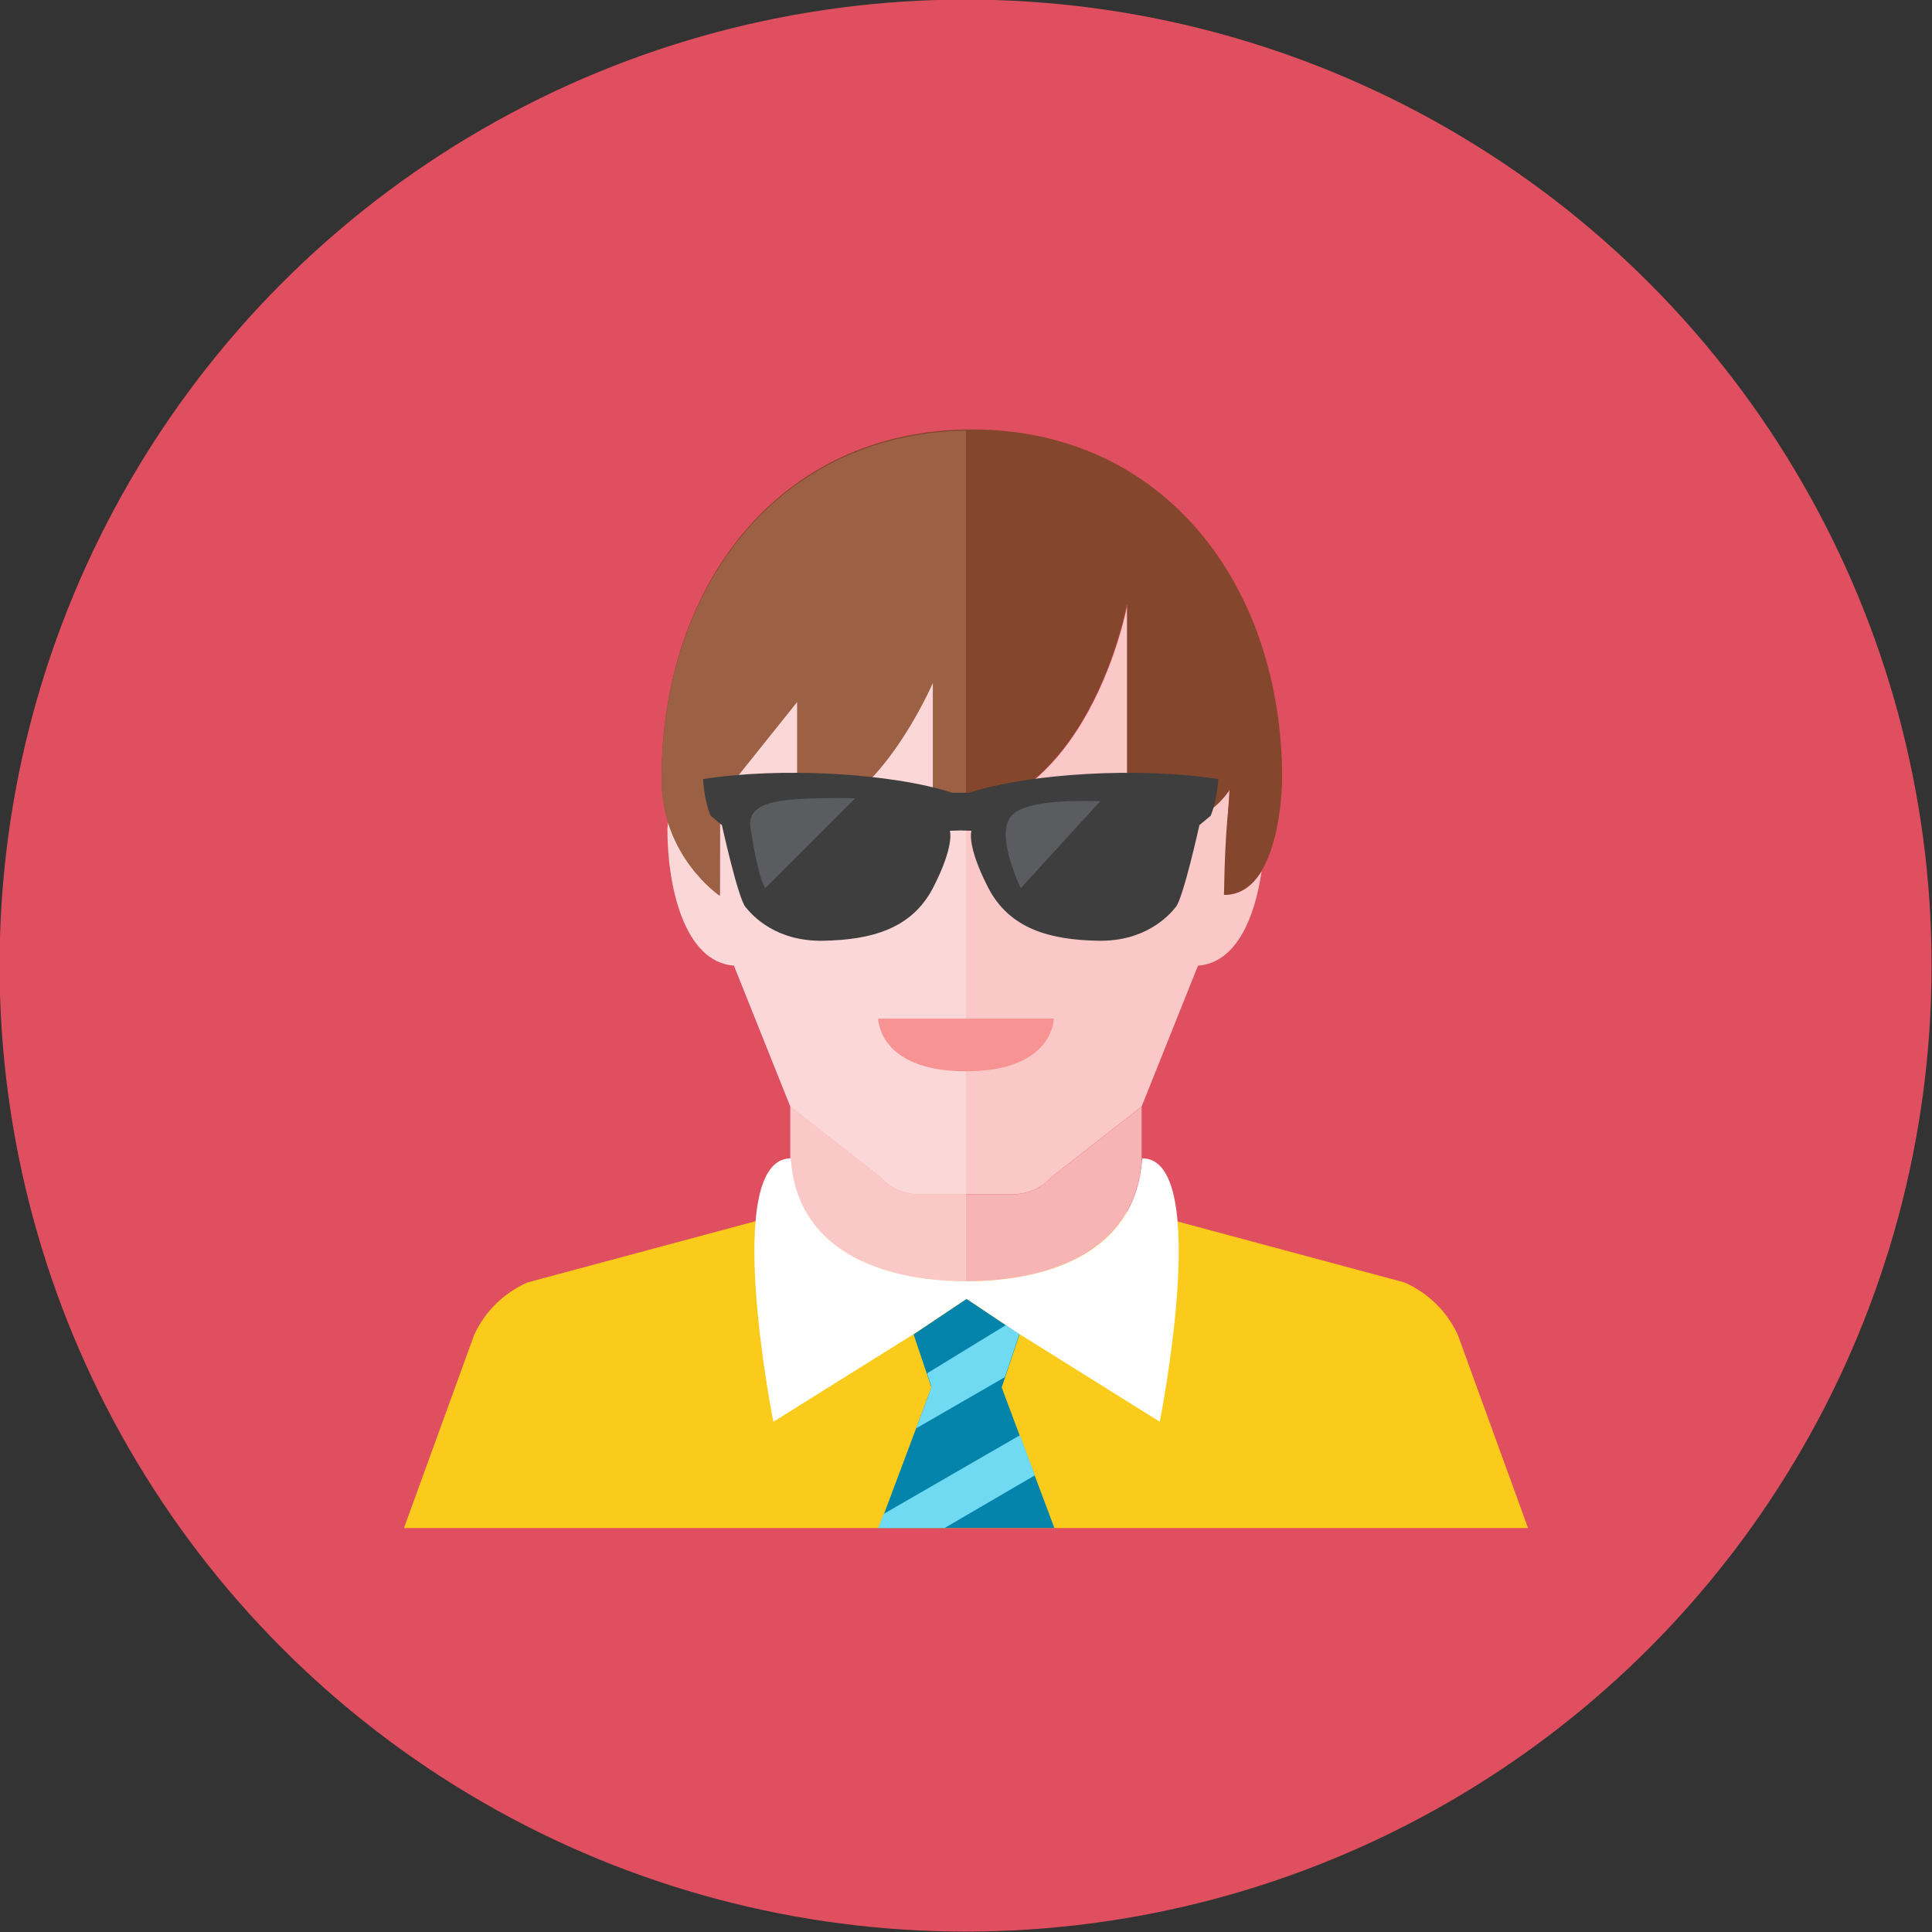 <?xml version="1.0" encoding="iso-8859-1"?>
<!-- Generator: Adobe Illustrator 17.1.0, SVG Export Plug-In . SVG Version: 6.00 Build 0)  -->
<!DOCTYPE svg PUBLIC "-//W3C//DTD SVG 1.0//EN" "http://www.w3.org/TR/2001/REC-SVG-20010904/DTD/svg10.dtd">
<svg version="1.0" xmlns="http://www.w3.org/2000/svg" xmlns:xlink="http://www.w3.org/1999/xlink" x="0px" y="0px" width="110px"
	 height="110px" viewBox="0 0 110 110" style="enable-background:new 0 0 110 110;" xml:space="preserve">
<rect x="0" y="0" width="110" height="110" fill="#333333" stroke="none"/>
<g id="Artboard">
</g>
<g id="Multicolor">
	<g>
		<circle style="fill:#E04F5F;" cx="54.976" cy="54.976" r="55"/>
	</g>
	<g>
		<g>
			<path style="fill:#FACB1B;" d="M83,75.997c-0.615-1.333-1.698-2.394-3.043-2.982L65,68.997H55H45l-14.958,4.018
				c-1.345,0.588-2.427,1.649-3.042,2.982L23,87h32h32L83,75.997z"/>
		</g>
		<g>
			<path style="fill:#F7B4B4;" d="M45.032,65.95c0.384,5.75,6,7,10,7c3.94,0,9.437-1.222,9.968-6.752v-3.194l-5.105,3.996
				c-0.569,0.639-1.384,1.004-2.24,1.004H55h-2.655c-0.856,0-1.671-0.365-2.24-1.004L45,63.003v2.951
				C45.011,65.953,45.021,65.95,45.032,65.95z"/>
		</g>
		<g>
			<polygon style="fill:#0484AB;" points="57.032,78.997 58.048,75.973 55.032,73.95 52.015,75.973 53.032,78.997 50.032,86.997 
				55.032,86.997 60.032,86.997 			"/>
		</g>
		<g>
			<path style="fill:#FBC8C8;" d="M45.032,65.95c0.383,5.735,5.97,6.993,9.968,7v-4.952h-2.655c-0.856,0-1.671-0.365-2.24-1.004
				L45,62.997v2.957C45.011,65.953,45.021,65.95,45.032,65.95z"/>
		</g>
		<g>
			<polygon style="fill:#6FDAF1;" points="58.069,81.717 50.314,86.195 50,87 53.779,87 58.924,83.997 			"/>
		</g>
		<path style="fill:#FBC8C8;" d="M69.719,50.95c0.042-2.566,0.286-5.949,0.286-5.949s-1.822,2.532-5.807,2.532
			c0-4.417,0-13.146,0-13.146S61.99,46.533,53.157,46.533c0-2.208,0-7.729,0-7.729s-3.312,7.729-7.729,7.729
			c0-3.312,0-6.625,0-6.625l-4.417,5.521v5.521c0,0-0.009-0.006-0.011-0.008v2.055l4,10l5.105,3.996
			c0.569,0.639,1.384,1.004,2.24,1.004H55h2.655c0.855,0,1.67-0.365,2.24-1.004L65,62.997l3.207-8.016
			c2.172-0.157,3.24-2.717,3.622-5.37C71.345,50.393,70.672,50.95,69.719,50.95z"/>
		<path style="fill:#FBD7D7;" d="M40.979,51c0,0-2.065-1.437-2.932-4.197C38.017,46.941,38,47.082,38,47.223
			c0,3.253,0.958,7.554,3.793,7.758L45,62.997l5.105,3.996c0.569,0.639,1.384,1.004,2.24,1.004H55V46.331
			c-0.59,0.127-1.212,0.203-1.875,0.203c0-2.208,0-7.729,0-7.729s-3.313,7.729-7.729,7.729c0-3.312,0-6.625,0-6.625L41,45.403"/>
		<g>
			<path style="fill:#F79392;" d="M50,57.994h10c0,0,0,3-5,3S50,57.994,50,57.994z"/>
		</g>
		<g>
			<path style="fill:#84462D;" d="M73,44.325c0-10.977-6.69-19.875-17.667-19.875s-17.667,8.898-17.667,19.875
				c0,4.417,3.312,6.625,3.312,6.625v-5.521l4.417-5.521c0,0,0,3.312,0,6.625c4.417,0,7.729-7.729,7.729-7.729s0,5.521,0,7.729
				c8.833,0,11.042-12.146,11.042-12.146s0,8.729,0,13.146C68.581,47.536,70,45,70,44.95c0,1.05-0.243,1.76-0.312,6
				C73,50.95,73,44.325,73,44.325z"/>
		</g>
		<g>
			<path style="fill:#9C6144;" d="M55,46.381V24.517c-10.774,0.182-17.333,8.995-17.333,19.858c0,4.417,3.312,6.625,3.312,6.625
				v-5.521l4.417-5.521c0,0,0,3.312,0,6.625c4.417,0,7.729-7.729,7.729-7.729s0,5.521,0,7.729C53.788,46.583,54.41,46.508,55,46.381
				z"/>
		</g>
		<g>
			<path style="fill:#3E3E3F;" d="M55.177,45.134h-0.963c-3.479-1.124-9.793-1.472-14.182-0.776
				c0.054,1.231,0.428,2.087,0.428,2.087l0.642,0.535c0,0,0.91,4.121,1.338,4.656s1.766,1.98,4.442,1.926
				c2.676-0.053,5.03-0.642,6.261-3.05s0.937-3.211,0.937-3.211l0.615-0.019l0.616,0.019c0,0-0.294,0.803,0.937,3.211
				c1.23,2.408,3.585,2.997,6.261,3.05c2.676,0.054,4.014-1.391,4.441-1.926c0.428-0.535,1.338-4.656,1.338-4.656l0.643-0.535
				c0,0,0.375-0.856,0.428-2.087C64.97,43.663,58.655,44.011,55.177,45.134z"/>
			<g>
				<path style="fill:#5B5C5F;" d="M47.011,45.443c-2.364,0.049-4.549,0.107-4.281,1.712c0.265,1.592,0.531,2.97,0.848,3.411
					l5.11-5.11C48.17,45.435,47.61,45.43,47.011,45.443z"/>
			</g>
			<g>
				<path style="fill:#5B5C5F;" d="M62.431,45.612c-2.569-0.054-4.495,0.161-4.977,1.017s0.054,2.515,0.482,3.532
					c0.056,0.132,0.115,0.268,0.184,0.406l4.525-4.95C62.573,45.615,62.502,45.614,62.431,45.612z"/>
			</g>
		</g>
		<polygon style="fill:#6FDAF1;" points="58.032,75.95 57.274,75.444 52.778,78.195 53.032,78.95 53.023,78.972 53.032,78.997 
			52.158,81.327 57.214,78.408 58.034,75.968 58.034,75.951 		"/>
		<path style="fill:#FFFFFF;" d="M65.032,65.95c-0.384,5.75-6,7-10,7s-9.616-1.25-10-7c-4,0-1,15-1,15l8-5l3-2l3,2l8,5
			C66.032,80.95,69.032,65.95,65.032,65.95z"/>
	</g>
</g>
</svg>
